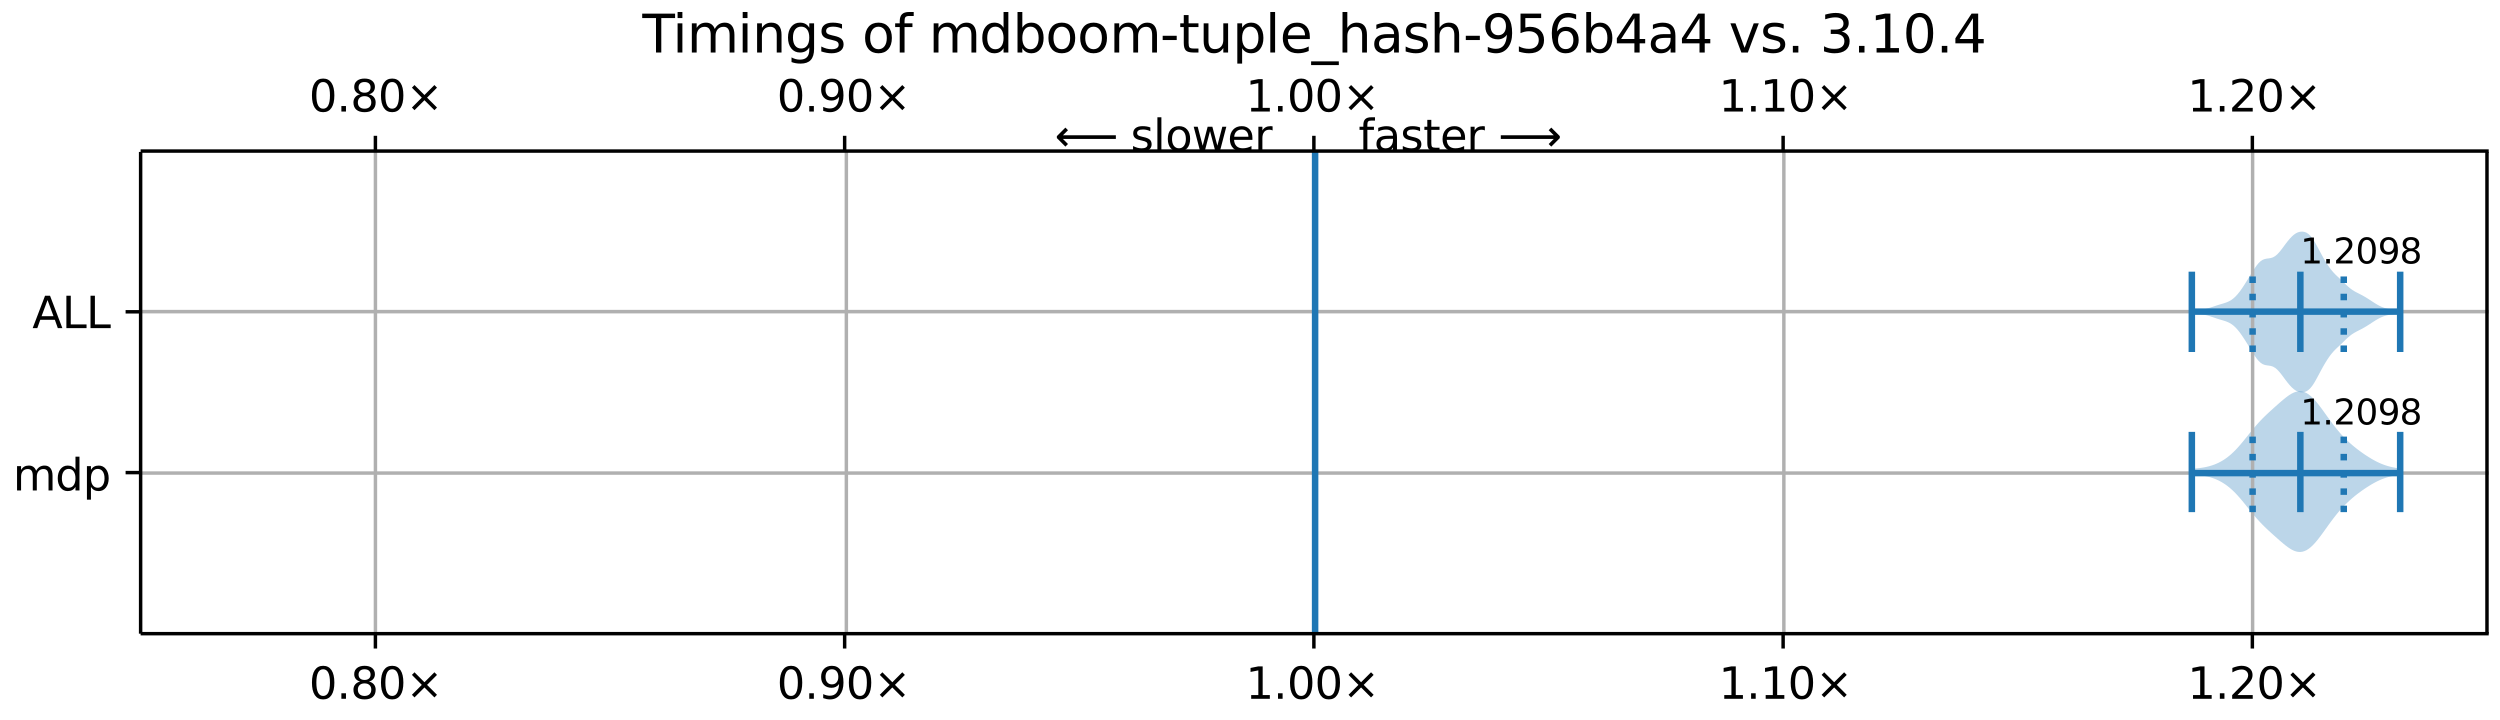 <?xml version="1.0" encoding="UTF-8"?>
<!DOCTYPE svg  PUBLIC '-//W3C//DTD SVG 1.1//EN'  'http://www.w3.org/Graphics/SVG/1.1/DTD/svg11.dtd'>
<svg width="576pt" height="166pt" version="1.1" viewBox="0 0 576 166" xmlns="http://www.w3.org/2000/svg" xmlns:xlink="http://www.w3.org/1999/xlink">
<defs>
<style type="text/css">*{stroke-linejoin: round; stroke-linecap: butt}</style>
</defs>
<path d="m0 166h576v-166h-576z" fill="#fff"/>
<path d="m32.4 146h541v-111h-541z" fill="#fff"/>
<path d="m505 108v1.29l0.48 0.047 0.48 0.049 0.48 0.053 0.48 0.06 0.48 0.069 0.48 0.081 0.48 0.096 0.48 0.113 0.48 0.132 0.48 0.153 0.48 0.175 0.48 0.199 0.48 0.225 0.48 0.253 0.48 0.282 0.48 0.313 0.48 0.345 0.48 0.378 0.48 0.413 0.48 0.447 0.48 0.48 0.48 0.511 0.48 0.539 0.48 0.563 0.48 0.581 0.48 0.593 0.959 1.2 0.48 0.589 0.48 0.576 0.48 0.559 0.48 0.539 0.48 0.517 0.48 0.496 0.48 0.477 0.48 0.46 0.48 0.448 0.48 0.439 0.48 0.433 0.48 0.429 0.48 0.427 0.48 0.423 0.48 0.417 0.48 0.406 0.48 0.388 0.48 0.363 0.48 0.329 0.48 0.286 0.48 0.233 0.48 0.172 0.48 0.103 0.48 0.028 0.48-0.051 0.48-0.133 0.48-0.215 0.48-0.295 0.48-0.371 0.48-0.441 0.48-0.503 0.48-0.556 0.48-0.599 0.48-0.632 0.48-0.654 0.48-0.667 0.48-0.67 0.48-0.665 0.48-0.654 0.48-0.637 0.48-0.615 0.48-0.592 0.48-0.566 0.48-0.54 0.48-0.513 0.48-0.488 0.48-0.464 0.48-0.441 0.48-0.42 0.48-0.401 0.48-0.384 0.48-0.369 0.48-0.355 0.48-0.342 0.48-0.33 0.48-0.318 0.48-0.306 0.48-0.293 0.48-0.279 0.48-0.264 0.48-0.247 0.48-0.228 0.48-0.209 0.48-0.189 0.48-0.169 0.48-0.15 0.48-0.132 0.48-0.116 0.48-0.103 0.48-0.092 0.48-0.083v-1.55l-0.48-0.083-0.48-0.092-0.48-0.103-0.48-0.116-0.48-0.132-0.48-0.15-0.48-0.169-0.48-0.189-0.48-0.209-0.48-0.228-0.48-0.247-0.48-0.264-0.48-0.279-0.48-0.293-0.48-0.306-0.48-0.318-0.48-0.33-0.48-0.342-0.48-0.355-0.48-0.369-0.48-0.384-0.48-0.401-0.48-0.42-0.48-0.441-0.48-0.464-0.48-0.488-0.48-0.513-0.48-0.54-0.48-0.566-0.48-0.592-0.48-0.615-0.48-0.637-0.48-0.654-0.48-0.665-0.48-0.67-0.48-0.667-0.48-0.654-0.48-0.632-0.48-0.599-0.48-0.556-0.48-0.503-0.48-0.441-0.48-0.371-0.48-0.295-0.48-0.215-0.48-0.133-0.48-0.051-0.48 0.028-0.48 0.103-0.48 0.172-0.48 0.233-0.48 0.286-0.48 0.329-0.48 0.363-0.48 0.388-0.48 0.406-0.48 0.417-0.48 0.423-0.48 0.427-0.48 0.429-0.48 0.433-0.48 0.439-0.48 0.448-0.48 0.46-0.48 0.477-0.48 0.496-0.48 0.517-0.48 0.539-0.48 0.559-0.48 0.576-0.48 0.589-0.959 1.2-0.48 0.593-0.48 0.581-0.48 0.563-0.48 0.539-0.48 0.511-0.48 0.48-0.48 0.447-0.48 0.413-0.48 0.378-0.48 0.345-0.48 0.313-0.48 0.282-0.48 0.253-0.48 0.225-0.48 0.199-0.48 0.175-0.48 0.153-0.48 0.132-0.48 0.113-0.48 0.096-0.48 0.081-0.48 0.069-0.48 0.06-0.48 0.053-0.48 0.049-0.48 0.047z" clip-path="url(#a)" fill="#1f77b4" fill-opacity=".3"/>
<path d="m505 71.7v0.361l0.48 0.06 0.48 0.067 0.48 0.072 0.48 0.078 0.48 0.086 0.48 0.097 0.48 0.112 0.48 0.13 0.48 0.147 0.48 0.159 0.48 0.164 0.48 0.161 0.48 0.152 0.48 0.143 0.48 0.141 0.48 0.15 0.48 0.177 0.48 0.221 0.48 0.283 0.48 0.358 0.48 0.441 0.48 0.524 0.48 0.601 0.48 0.667 0.48 0.718 0.48 0.754 0.48 0.778 0.48 0.788 0.48 0.783 0.48 0.753 0.48 0.69 0.48 0.591 0.48 0.462 0.48 0.319 0.48 0.189 0.48 0.096 0.48 0.059 0.48 0.083 0.48 0.161 0.48 0.274 0.48 0.399 0.48 0.511 0.48 0.594 0.48 0.639 0.48 0.647 0.48 0.624 0.48 0.576 0.48 0.51 0.48 0.427 0.48 0.331 0.48 0.23 0.48 0.129 0.48 0.033 0.48-0.065 0.48-0.175 0.48-0.307 0.48-0.459 0.48-0.616 0.48-0.753 0.48-0.85 0.48-0.897 0.48-0.9 0.48-0.873 0.48-0.829 0.48-0.774 0.48-0.71 0.48-0.638 0.48-0.564 0.48-0.5 0.48-0.459 0.48-0.446 0.48-0.453 0.959-0.933 0.48-0.448 0.48-0.407 0.48-0.355 0.48-0.305 0.48-0.267 0.48-0.247 0.48-0.244 0.48-0.254 0.48-0.27 0.48-0.288 0.48-0.303 0.959-0.626 0.48-0.306 0.48-0.29 0.48-0.264 0.48-0.231 0.48-0.193 0.48-0.156 0.48-0.125 0.48-0.103 0.48-0.091 0.48-0.086 0.48-0.083 0.48-0.08v-0.599l-0.48-0.08-0.48-0.083-0.48-0.086-0.48-0.091-0.48-0.103-0.48-0.125-0.48-0.156-0.48-0.193-0.48-0.231-0.48-0.264-0.48-0.29-0.48-0.306-0.959-0.626-0.48-0.303-0.48-0.288-0.48-0.27-0.48-0.254-0.48-0.244-0.48-0.247-0.48-0.267-0.48-0.305-0.48-0.355-0.48-0.407-0.48-0.448-0.959-0.933-0.48-0.453-0.48-0.446-0.48-0.459-0.48-0.5-0.48-0.564-0.48-0.638-0.48-0.71-0.48-0.774-0.48-0.829-0.48-0.873-0.48-0.9-0.48-0.897-0.48-0.85-0.48-0.753-0.48-0.616-0.48-0.459-0.48-0.307-0.48-0.175-0.48-0.065-0.48 0.033-0.48 0.129-0.48 0.23-0.48 0.331-0.48 0.427-0.48 0.51-0.48 0.576-0.48 0.624-0.48 0.647-0.48 0.639-0.48 0.594-0.48 0.511-0.48 0.399-0.48 0.274-0.48 0.161-0.48 0.083-0.48 0.059-0.48 0.096-0.48 0.189-0.48 0.319-0.48 0.462-0.48 0.591-0.48 0.69-0.48 0.753-0.48 0.783-0.48 0.788-0.48 0.778-0.48 0.754-0.48 0.718-0.48 0.667-0.48 0.601-0.48 0.524-0.48 0.441-0.48 0.358-0.48 0.283-0.48 0.221-0.48 0.177-0.48 0.15-0.48 0.141-0.48 0.143-0.48 0.152-0.48 0.161-0.48 0.164-0.48 0.159-0.48 0.147-0.48 0.13-0.48 0.112-0.48 0.097-0.48 0.086-0.48 0.078-0.48 0.072-0.48 0.067-0.48 0.06z" clip-path="url(#a)" fill="#1f77b4" fill-opacity=".3"/>
<path d="m86.5 146v-111" clip-path="url(#a)" fill="none" stroke="#b0b0b0" stroke-linecap="square" stroke-width=".8"/>
<defs>
<path id="f" d="m0 0v3.5" stroke="#000" stroke-width=".8"/>
</defs>
<use x="86.494" y="145.922" stroke="#000000" stroke-width=".8" xlink:href="#f"/>
<defs>
<path id="g" d="m0 0v-3.5" stroke="#000" stroke-width=".8"/>
</defs>
<use x="86.494" y="34.796" stroke="#000000" stroke-width=".8" xlink:href="#g"/>
<g transform="translate(71.2 161) scale(.1 -.1)">
<defs>
<path id="b" transform="scale(.016)" d="m2034 4250q-487 0-733-480-245-479-245-1442 0-959 245-1439 246-480 733-480 491 0 736 480 246 480 246 1439 0 963-246 1442-245 480-736 480zm0 500q785 0 1199-621 414-620 414-1801 0-1178-414-1799-414-620-1199-620-784 0-1198 620-414 621-414 1799 0 1181 414 1801 414 621 1198 621z"/>
<path id="c" transform="scale(.016)" d="m684 794h660v-794h-660v794z"/>
<path id="l" transform="scale(.016)" d="m2034 2216q-450 0-708-241-257-241-257-662 0-422 257-663 258-241 708-241t709 242q260 243 260 662 0 421-258 662-257 241-711 241zm-631 268q-406 100-633 378-226 279-226 679 0 559 398 884 399 325 1092 325 697 0 1094-325t397-884q0-400-227-679-226-278-629-378 456-106 710-416 255-309 255-755 0-679-414-1042-414-362-1186-362-771 0-1186 362-414 363-414 1042 0 446 256 755 257 310 713 416zm-231 997q0-362 226-565 227-203 636-203 407 0 636 203 230 203 230 565 0 363-230 566-229 203-636 203-409 0-636-203-226-203-226-566z"/>
<path id="e" transform="scale(.016)" d="m4488 3438-1429-1435 1429-1428-372-378-1435 1434-1434-1434-369 378 1425 1428-1425 1435 369 378 1434-1435 1435 1435 372-378z"/>
</defs>
<use xlink:href="#b"/>
<use transform="translate(63.6)" xlink:href="#c"/>
<use transform="translate(95.4)" xlink:href="#l"/>
<use transform="translate(159)" xlink:href="#b"/>
<use transform="translate(223)" xlink:href="#e"/>
</g>
<g transform="translate(71.2 25.7) scale(.1 -.1)">
<use xlink:href="#b"/>
<use transform="translate(63.6)" xlink:href="#c"/>
<use transform="translate(95.4)" xlink:href="#l"/>
<use transform="translate(159)" xlink:href="#b"/>
<use transform="translate(223)" xlink:href="#e"/>
</g>
<path d="m195 146v-111" clip-path="url(#a)" fill="none" stroke="#b0b0b0" stroke-linecap="square" stroke-width=".8"/>
<use x="194.606" y="145.922" stroke="#000000" stroke-width=".8" xlink:href="#f"/>
<use x="194.606" y="34.796" stroke="#000000" stroke-width=".8" xlink:href="#g"/>
<g transform="translate(179 161) scale(.1 -.1)">
<defs>
<path id="i" transform="scale(.016)" d="m703 97v575q238-113 481-172 244-59 479-59 625 0 954 420 330 420 377 1277-181-269-460-413-278-144-615-144-700 0-1108 423-408 424-408 1159 0 718 425 1152 425 435 1131 435 810 0 1236-621 427-620 427-1801 0-1103-524-1761-523-658-1407-658-238 0-482 47-243 47-506 141zm1256 1978q425 0 673 290 249 291 249 798 0 503-249 795-248 292-673 292t-673-292-248-795q0-507 248-798 248-290 673-290z"/>
</defs>
<use xlink:href="#b"/>
<use transform="translate(63.6)" xlink:href="#c"/>
<use transform="translate(95.4)" xlink:href="#i"/>
<use transform="translate(159)" xlink:href="#b"/>
<use transform="translate(223)" xlink:href="#e"/>
</g>
<g transform="translate(179 25.7) scale(.1 -.1)">
<use xlink:href="#b"/>
<use transform="translate(63.6)" xlink:href="#c"/>
<use transform="translate(95.4)" xlink:href="#i"/>
<use transform="translate(159)" xlink:href="#b"/>
<use transform="translate(223)" xlink:href="#e"/>
</g>
<path d="m303 146v-111" clip-path="url(#a)" fill="none" stroke="#b0b0b0" stroke-linecap="square" stroke-width=".8"/>
<use x="302.719" y="145.922" stroke="#000000" stroke-width=".8" xlink:href="#f"/>
<use x="302.719" y="34.796" stroke="#000000" stroke-width=".8" xlink:href="#g"/>
<g transform="translate(287 161) scale(.1 -.1)">
<defs>
<path id="d" transform="scale(.016)" d="m794 531h1031v3560l-1122-225v575l1116 225h631v-4135h1031v-531h-2687v531z"/>
</defs>
<use xlink:href="#d"/>
<use transform="translate(63.6)" xlink:href="#c"/>
<use transform="translate(95.4)" xlink:href="#b"/>
<use transform="translate(159)" xlink:href="#b"/>
<use transform="translate(223)" xlink:href="#e"/>
</g>
<g transform="translate(287 25.7) scale(.1 -.1)">
<use xlink:href="#d"/>
<use transform="translate(63.6)" xlink:href="#c"/>
<use transform="translate(95.4)" xlink:href="#b"/>
<use transform="translate(159)" xlink:href="#b"/>
<use transform="translate(223)" xlink:href="#e"/>
</g>
<path d="m411 146v-111" clip-path="url(#a)" fill="none" stroke="#b0b0b0" stroke-linecap="square" stroke-width=".8"/>
<use x="410.831" y="145.922" stroke="#000000" stroke-width=".8" xlink:href="#f"/>
<use x="410.831" y="34.796" stroke="#000000" stroke-width=".8" xlink:href="#g"/>
<g transform="translate(396 161) scale(.1 -.1)">
<use xlink:href="#d"/>
<use transform="translate(63.6)" xlink:href="#c"/>
<use transform="translate(95.4)" xlink:href="#d"/>
<use transform="translate(159)" xlink:href="#b"/>
<use transform="translate(223)" xlink:href="#e"/>
</g>
<g transform="translate(396 25.7) scale(.1 -.1)">
<use xlink:href="#d"/>
<use transform="translate(63.6)" xlink:href="#c"/>
<use transform="translate(95.4)" xlink:href="#d"/>
<use transform="translate(159)" xlink:href="#b"/>
<use transform="translate(223)" xlink:href="#e"/>
</g>
<path d="m519 146v-111" clip-path="url(#a)" fill="none" stroke="#b0b0b0" stroke-linecap="square" stroke-width=".8"/>
<use x="518.944" y="145.922" stroke="#000000" stroke-width=".8" xlink:href="#f"/>
<use x="518.944" y="34.796" stroke="#000000" stroke-width=".8" xlink:href="#g"/>
<g transform="translate(504 161) scale(.1 -.1)">
<defs>
<path id="m" transform="scale(.016)" d="m1228 531h2203v-531h-2962v531q359 372 979 998 621 627 780 809 303 340 423 576 121 236 121 464 0 372-261 606-261 235-680 235-297 0-627-103-329-103-704-313v638q381 153 712 231 332 78 607 78 725 0 1156-363 431-362 431-968 0-288-108-546-107-257-392-607-78-91-497-524-418-433-1181-1211z"/>
</defs>
<use xlink:href="#d"/>
<use transform="translate(63.6)" xlink:href="#c"/>
<use transform="translate(95.4)" xlink:href="#m"/>
<use transform="translate(159)" xlink:href="#b"/>
<use transform="translate(223)" xlink:href="#e"/>
</g>
<g transform="translate(504 25.7) scale(.1 -.1)">
<use xlink:href="#d"/>
<use transform="translate(63.6)" xlink:href="#c"/>
<use transform="translate(95.4)" xlink:href="#m"/>
<use transform="translate(159)" xlink:href="#b"/>
<use transform="translate(223)" xlink:href="#e"/>
</g>
<path d="m32.4 109h541" clip-path="url(#a)" fill="none" stroke="#b0b0b0" stroke-linecap="square" stroke-width=".8"/>
<defs>
<path id="q" d="m0 0h-3.5" stroke="#000" stroke-width=".8"/>
</defs>
<use x="32.438" y="108.88" stroke="#000000" stroke-width=".8" xlink:href="#q"/>
<g transform="translate(3 113) scale(.1 -.1)">
<defs>
<path id="k" transform="scale(.016)" d="m3328 2828q216 388 516 572t706 184q547 0 844-383 297-382 297-1088v-2113h-578v2094q0 503-179 746-178 244-543 244-447 0-707-297-259-296-259-809v-1978h-578v2094q0 506-178 748t-550 242q-441 0-701-298-259-298-259-808v-1978h-578v3500h578v-544q197 322 472 475t653 153q382 0 649-194 267-193 395-562z"/>
<path id="y" transform="scale(.016)" d="m2906 2969v1894h575v-4863h-575v525q-181-312-458-464-276-152-664-152-634 0-1033 506-398 507-398 1332t398 1331q399 506 1033 506 388 0 664-152 277-151 458-463zm-1959-1222q0-634 261-995t717-361 718 361q263 361 263 995t-263 995q-262 361-718 361t-717-361-261-995z"/>
<path id="t" transform="scale(.016)" d="m1159 525v-1856h-578v4831h578v-531q182 312 458 463 277 152 661 152 638 0 1036-506 399-506 399-1331t-399-1332q-398-506-1036-506-384 0-661 152-276 152-458 464zm1957 1222q0 634-261 995t-717 361q-457 0-718-361t-261-995 261-995 718-361q456 0 717 361t261 995z"/>
</defs>
<use xlink:href="#k"/>
<use transform="translate(97.4)" xlink:href="#y"/>
<use transform="translate(161)" xlink:href="#t"/>
</g>
<path d="m32.4 71.8h541" clip-path="url(#a)" fill="none" stroke="#b0b0b0" stroke-linecap="square" stroke-width=".8"/>
<use x="32.438" y="71.838" stroke="#000000" stroke-width=".8" xlink:href="#q"/>
<g transform="translate(7.45 75.6) scale(.1 -.1)">
<defs>
<path id="aj" transform="scale(.016)" d="m2188 4044-857-2322h1716l-859 2322zm-357 622h716l1778-4666h-656l-425 1197h-2103l-425-1197h-666l1781 4666z"/>
<path id="aa" transform="scale(.016)" d="m628 4666h631v-4135h2272v-531h-2903v4666z"/>
</defs>
<use xlink:href="#aj"/>
<use transform="translate(68.4)" xlink:href="#aa"/>
<use transform="translate(124)" xlink:href="#aa"/>
</g>
<path d="m303 146v-111" clip-path="url(#a)" fill="none" stroke="#1f77b4" stroke-linecap="square" stroke-width="1.5"/>
<g fill="none" stroke="#1f77b4" stroke-width="1.5">
<path d="m530 118v-18.5" clip-path="url(#a)"/>
<path d="m530 81.1v-18.5" clip-path="url(#a)"/>
</g>
<g fill="none" stroke="#1f77b4" stroke-width="1.5">
<path d="m553 118v-18.5" clip-path="url(#a)"/>
<path d="m553 81.1v-18.5" clip-path="url(#a)"/>
</g>
<g fill="none" stroke="#1f77b4" stroke-width="1.5">
<path d="m505 118v-18.5" clip-path="url(#a)"/>
<path d="m505 81.1v-18.5" clip-path="url(#a)"/>
</g>
<g fill="none" stroke="#1f77b4" stroke-width="1.5">
<path d="m505 109h47.5" clip-path="url(#a)"/>
<path d="m505 71.8h47.5" clip-path="url(#a)"/>
</g>
<g fill="none" stroke="#1f77b4" stroke-dasharray="1.5,2.475" stroke-width="1.5">
<path d="m519 118v-18.5" clip-path="url(#a)"/>
<path d="m540 118v-18.5" clip-path="url(#a)"/>
<path d="m519 81.1v-18.5" clip-path="url(#a)"/>
<path d="m540 81.1v-18.5" clip-path="url(#a)"/>
</g>
<path d="m32.4 146v-111" fill="none" stroke="#000" stroke-linecap="square" stroke-width=".8"/>
<path d="m573 146v-111" fill="none" stroke="#000" stroke-linecap="square" stroke-width=".8"/>
<path d="m32.4 146h541" fill="none" stroke="#000" stroke-linecap="square" stroke-width=".8"/>
<path d="m32.4 34.8h541" fill="none" stroke="#000" stroke-linecap="square" stroke-width=".8"/>
<g transform="translate(530 97.8) scale(.08 -.08)">
<use xlink:href="#d"/>
<use transform="translate(63.6)" xlink:href="#c"/>
<use transform="translate(95.4)" xlink:href="#m"/>
<use transform="translate(159)" xlink:href="#b"/>
<use transform="translate(223)" xlink:href="#i"/>
<use transform="translate(286)" xlink:href="#l"/>
</g>
<g transform="translate(530 60.7) scale(.08 -.08)">
<use xlink:href="#d"/>
<use transform="translate(63.6)" xlink:href="#c"/>
<use transform="translate(95.4)" xlink:href="#m"/>
<use transform="translate(159)" xlink:href="#b"/>
<use transform="translate(223)" xlink:href="#i"/>
<use transform="translate(286)" xlink:href="#l"/>
</g>
<g transform="translate(313 34.8) scale(.1 -.1)">
<defs>
<path id="x" transform="scale(.016)" d="m2375 4863v-479h-550q-309 0-430-125-120-125-120-450v-309h947v-447h-947v-3053h-578v3053h-550v447h550v244q0 584 272 851 272 268 862 268h544z"/>
<path id="o" transform="scale(.016)" d="m2194 1759q-697 0-966-159t-269-544q0-306 202-486 202-179 548-179 479 0 768 339t289 901v128h-572zm1147 238v-2e3h-575v531q-197-318-491-470t-719-152q-537 0-855 302-317 302-317 808 0 590 395 890 396 300 1180 300h807v57q0 397-261 614t-733 217q-300 0-585-72-284-72-546-216v532q315 122 612 182 297 61 578 61 760 0 1135-394 375-393 375-1193z"/>
<path id="h" transform="scale(.016)" d="m2834 3397v-544q-243 125-506 187-262 63-544 63-428 0-642-131t-214-394q0-200 153-314t616-217l197-44q612-131 870-370t258-667q0-488-386-773-386-284-1061-284-281 0-586 55t-642 164v594q319-166 628-249 309-82 613-82 406 0 624 139 219 139 219 392 0 234-158 359-157 125-692 241l-200 47q-534 112-772 345-237 233-237 639 0 494 350 762 350 269 994 269 318 0 599-47 282-46 519-140z"/>
<path id="r" transform="scale(.016)" d="m1172 4494v-994h1184v-447h-1184v-1900q0-428 117-550t477-122h590v-481h-590q-666 0-919 248-253 249-253 905v1900h-422v447h422v994h578z"/>
<path id="n" transform="scale(.016)" d="m3597 1894v-281h-2644q38-594 358-905t892-311q331 0 642 81t618 244v-544q-310-131-635-200t-659-69q-838 0-1327 487-489 488-489 1320 0 859 464 1363 464 505 1252 505 706 0 1117-455 411-454 411-1235zm-575 169q-6 471-264 752-258 282-683 282-481 0-770-272t-333-766l2050 4z"/>
<path id="s" transform="scale(.016)" d="m2631 2963q-97 56-211 82-114 27-251 27-488 0-749-317t-261-911v-1844h-578v3500h578v-544q182 319 472 473 291 155 707 155 59 0 131-8 72-7 159-23l3-590z"/>
<path id="an" transform="scale(.016)" d="m8863 2147v-281l-1229-1228-375 375 729 728h-7622v531h7622l-729 728 375 375 1229-1228z"/>
</defs>
<use xlink:href="#x"/>
<use transform="translate(35.2)" xlink:href="#o"/>
<use transform="translate(96.5)" xlink:href="#h"/>
<use transform="translate(149)" xlink:href="#r"/>
<use transform="translate(188)" xlink:href="#n"/>
<use transform="translate(249)" xlink:href="#s"/>
<use transform="translate(290)" xlink:href="#DejaVuSans-20"/>
<use transform="translate(322)" xlink:href="#an"/>
</g>
<g transform="translate(243 34.8) scale(.1 -.1)">
<defs>
<path id="ao" transform="scale(.016)" d="m313 1866v281l1228 1228 375-375-728-728h7621v-531h-7621l728-728-375-375-1228 1228z"/>
<path id="u" transform="scale(.016)" d="m603 4863h575v-4863h-575v4863z"/>
<path id="j" transform="scale(.016)" d="m1959 3097q-462 0-731-361t-269-989 267-989q268-361 733-361 460 0 728 362 269 363 269 988 0 622-269 986-268 364-728 364zm0 487q750 0 1178-488 429-487 429-1349 0-859-429-1349-428-489-1178-489-753 0-1180 489-426 490-426 1349 0 862 426 1349 427 488 1180 488z"/>
<path id="ac" transform="scale(.016)" d="m269 3500h575l719-2731 715 2731h678l719-2731 716 2731h575l-916-3500h-678l-753 2869-756-2869h-679l-915 3500z"/>
</defs>
<use xlink:href="#ao"/>
<use transform="translate(143)" xlink:href="#DejaVuSans-20"/>
<use transform="translate(175)" xlink:href="#h"/>
<use transform="translate(227)" xlink:href="#u"/>
<use transform="translate(255)" xlink:href="#j"/>
<use transform="translate(316)" xlink:href="#ac"/>
<use transform="translate(398)" xlink:href="#n"/>
<use transform="translate(460)" xlink:href="#s"/>
</g>
<g transform="translate(148 12.1) scale(.12 -.12)">
<defs>
<path id="ai" transform="scale(.016)" d="m-19 4666h3947v-532h-1656v-4134h-634v4134h-1657v532z"/>
<path id="v" transform="scale(.016)" d="m603 3500h575v-3500h-575v3500zm0 1363h575v-729h-575v729z"/>
<path id="af" transform="scale(.016)" d="m3513 2113v-2113h-575v2094q0 497-194 743-194 247-581 247-466 0-735-297-269-296-269-809v-1978h-578v3500h578v-544q207 316 486 472 280 156 646 156 603 0 912-373 310-373 310-1098z"/>
<path id="ag" transform="scale(.016)" d="m2906 1791q0 625-258 968-257 344-723 344-462 0-720-344-258-343-258-968 0-622 258-966t720-344q466 0 723 344 258 344 258 966zm575-1357q0-893-397-1329-396-436-1215-436-303 0-572 45t-522 139v559q253-137 500-202 247-66 503-66 566 0 847 295t281 892v285q-178-310-456-463t-666-153q-643 0-1037 490-394 491-394 1301 0 812 394 1302 394 491 1037 491 388 0 666-153t456-462v531h575v-3066z"/>
<path id="z" transform="scale(.016)" d="m3116 1747q0 634-261 995t-717 361q-457 0-718-361t-261-995 261-995 718-361q456 0 717 361t261 995zm-1957 1222q182 312 458 463 277 152 661 152 638 0 1036-506 399-506 399-1331t-399-1332q-398-506-1036-506-384 0-661 152-276 152-458 464v-525h-578v4863h578v-1894z"/>
<path id="ab" transform="scale(.016)" d="m313 2009h1684v-512h-1684v512z"/>
<path id="ae" transform="scale(.016)" d="m544 1381v2119h575v-2097q0-497 193-746 194-248 582-248 465 0 735 297 271 297 271 810v1984h575v-3500h-575v538q-209-319-486-474-276-155-642-155-603 0-916 375-312 375-312 1097zm1447 2203z"/>
<path id="ah" transform="scale(.016)" d="m3263-1063v-446h-3326v446h3326z"/>
<path id="w" transform="scale(.016)" d="m3513 2113v-2113h-575v2094q0 497-194 743-194 247-581 247-466 0-735-297-269-296-269-809v-1978h-578v4863h578v-1907q207 316 486 472 280 156 646 156 603 0 912-373 310-373 310-1098z"/>
<path id="al" transform="scale(.016)" d="m691 4666h2478v-532h-1900v-1143q137 47 274 70 138 23 276 23 781 0 1237-428 457-428 457-1159 0-753-469-1171-469-417-1322-417-294 0-599 50-304 50-629 150v635q281-153 581-228t634-75q541 0 856 284 316 284 316 772 0 487-316 771-315 285-856 285-253 0-505-56-251-56-513-175v2344z"/>
<path id="ak" transform="scale(.016)" d="m2113 2584q-425 0-674-291-248-290-248-796 0-503 248-796 249-292 674-292t673 292q248 293 248 796 0 506-248 796-248 291-673 291zm1253 1979v-575q-238 112-480 171-242 60-480 60-625 0-955-422-329-422-376-1275 184 272 462 417 279 145 613 145 703 0 1111-427 408-426 408-1160 0-719-425-1154-425-434-1131-434-810 0-1238 620-428 621-428 1799 0 1106 525 1764t1409 658q238 0 480-47t505-140z"/>
<path id="p" transform="scale(.016)" d="m2419 4116-1594-2491h1594v2491zm-166 550h794v-3041h666v-525h-666v-1100h-628v1100h-2106v609l1940 2957z"/>
<path id="ad" transform="scale(.016)" d="m191 3500h609l1094-2937 1094 2937h609l-1313-3500h-781l-1312 3500z"/>
<path id="am" transform="scale(.016)" d="m2597 2516q453-97 707-404 255-306 255-756 0-690-475-1069-475-378-1350-378-293 0-604 58t-642 174v609q262-153 574-231 313-78 654-78 593 0 904 234t311 681q0 413-289 645-289 233-804 233h-544v519h569q465 0 712 186t247 536q0 359-255 551-254 193-729 193-260 0-557-57-297-56-653-174v562q360 100 674 150t592 50q719 0 1137-327 419-326 419-882 0-388-222-655t-631-370z"/>
</defs>
<use xlink:href="#ai"/>
<use transform="translate(58)" xlink:href="#v"/>
<use transform="translate(85.7)" xlink:href="#k"/>
<use transform="translate(183)" xlink:href="#v"/>
<use transform="translate(211)" xlink:href="#af"/>
<use transform="translate(274)" xlink:href="#ag"/>
<use transform="translate(338)" xlink:href="#h"/>
<use transform="translate(390)" xlink:href="#DejaVuSans-20"/>
<use transform="translate(422)" xlink:href="#j"/>
<use transform="translate(483)" xlink:href="#x"/>
<use transform="translate(518)" xlink:href="#DejaVuSans-20"/>
<use transform="translate(550)" xlink:href="#k"/>
<use transform="translate(647)" xlink:href="#y"/>
<use transform="translate(711)" xlink:href="#z"/>
<use transform="translate(774)" xlink:href="#j"/>
<use transform="translate(835)" xlink:href="#j"/>
<use transform="translate(897)" xlink:href="#k"/>
<use transform="translate(994)" xlink:href="#ab"/>
<use transform="translate(1030)" xlink:href="#r"/>
<use transform="translate(1069)" xlink:href="#ae"/>
<use transform="translate(1133)" xlink:href="#t"/>
<use transform="translate(1196)" xlink:href="#u"/>
<use transform="translate(1224)" xlink:href="#n"/>
<use transform="translate(1285)" xlink:href="#ah"/>
<use transform="translate(1335)" xlink:href="#w"/>
<use transform="translate(1399)" xlink:href="#o"/>
<use transform="translate(1460)" xlink:href="#h"/>
<use transform="translate(1512)" xlink:href="#w"/>
<use transform="translate(1576)" xlink:href="#ab"/>
<use transform="translate(1612)" xlink:href="#i"/>
<use transform="translate(1675)" xlink:href="#al"/>
<use transform="translate(1739)" xlink:href="#ak"/>
<use transform="translate(1803)" xlink:href="#z"/>
<use transform="translate(1866)" xlink:href="#p"/>
<use transform="translate(1930)" xlink:href="#o"/>
<use transform="translate(1991)" xlink:href="#p"/>
<use transform="translate(2055)" xlink:href="#DejaVuSans-20"/>
<use transform="translate(2086)" xlink:href="#ad"/>
<use transform="translate(2146)" xlink:href="#h"/>
<use transform="translate(2198)" xlink:href="#c"/>
<use transform="translate(2229)" xlink:href="#DejaVuSans-20"/>
<use transform="translate(2261)" xlink:href="#am"/>
<use transform="translate(2325)" xlink:href="#c"/>
<use transform="translate(2357)" xlink:href="#d"/>
<use transform="translate(2420)" xlink:href="#b"/>
<use transform="translate(2484)" xlink:href="#c"/>
<use transform="translate(2516)" xlink:href="#p"/>
</g>
<defs>
<clipPath id="a">
<rect x="32.4" y="34.8" width="541" height="111"/>
</clipPath>
</defs>
</svg>
